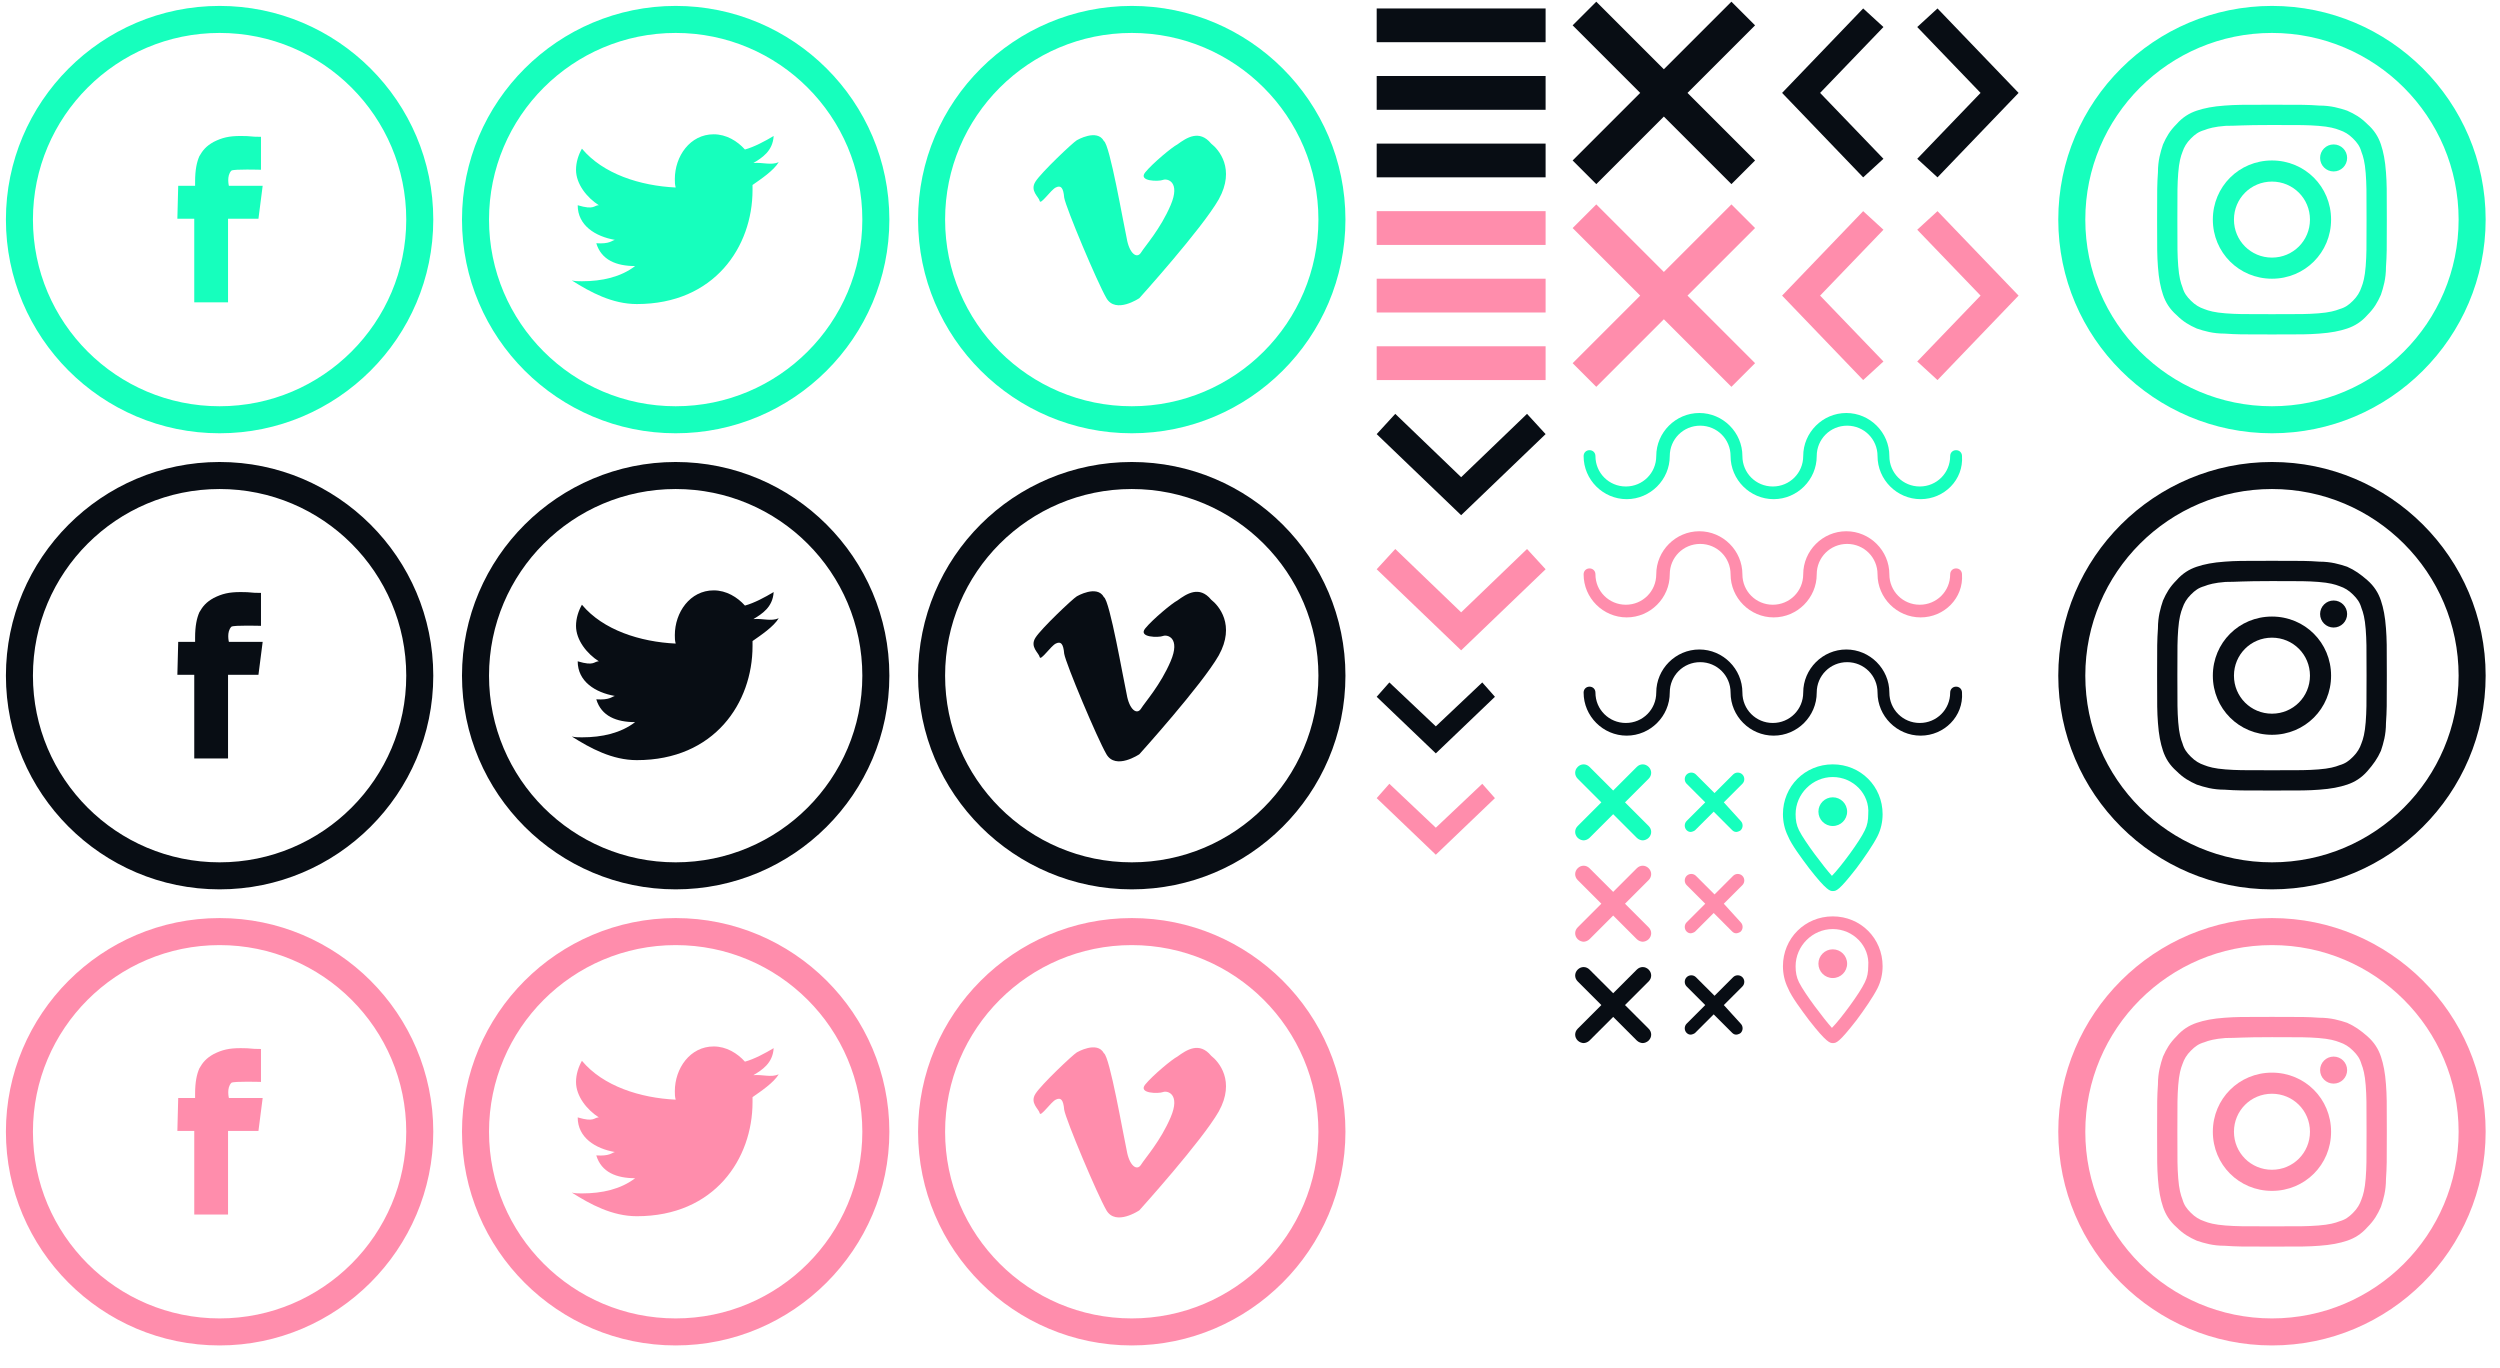 <?xml version="1.0" encoding="utf-8"?>
<!-- Generator: Adobe Illustrator 24.2.1, SVG Export Plug-In . SVG Version: 6.00 Build 0)  -->
<svg version="1.1" id="Layer_1" xmlns="http://www.w3.org/2000/svg" xmlns:xlink="http://www.w3.org/1999/xlink" x="0px" y="0px"
	 width="296px" height="162px" viewBox="0 0 296 162" style="enable-background:new 0 0 296 162;" xml:space="preserve">
<style type="text/css">
	.st0{fill:#16FFBD;}
	.st1{fill:#080D14;}
	.st2{fill:#FF8DAC;}
</style>
<g>
	<g>
		<g>
			<path class="st0" d="M30.9,20.1v-3.9c-1.4,0-1-0.1-2.4-0.1s-2.2,0.2-3.2,0.7c-0.9,0.5-1.3,1-1.7,1.7c-0.3,0.7-0.5,1.6-0.5,3V22
				h-2L21,25.9h2v9.9h4v-9.9h3.6l0.5-3.9h-4c0,0-0.3-1.2,0.3-1.8C27.7,20,30.9,20.1,30.9,20.1z"/>
		</g>
	</g>
	<g>
		<path class="st0" d="M26,51.3C12,51.3,0.7,39.9,0.7,26S12,0.7,26,0.7C39.9,0.7,51.3,12,51.3,26S39.9,51.3,26,51.3z M26,3.9
			C13.8,3.9,3.9,13.8,3.9,26S13.8,48.1,26,48.1S48.1,38.2,48.1,26S38.2,3.9,26,3.9z"/>
	</g>
</g>
<g>
	<g>
		<path class="st0" d="M127.5,16.6c0,0,2.4-1.4,3.2,0.1c0.7,0.4,2.3,9.7,2.7,11.5c0.3,1.8,1.2,2.5,1.7,1.7s2.3-2.8,3.5-5.6
			s-0.4-3.2-0.9-3s-3,0.2-2.1-0.9s3.2-3,3.8-3.3c1.1-0.8,2.6-1.8,4-0.1c0.9,0.7,2.9,3,0.9,6.6c-2,3.5-9.4,11.7-9.4,11.7
			s-2.8,1.9-3.9,0c-1.1-1.9-4.8-10.7-5-11.9c-0.1-1.2-0.4-1.5-1-1.2s-1.8,2.1-1.9,1.6s-1.2-1.2-0.5-2.3
			C123.3,20.4,127,16.9,127.5,16.6z"/>
	</g>
	<g>
		<path class="st0" d="M134,51.3c-13.9,0-25.3-11.3-25.3-25.3S120.1,0.7,134,0.7S159.3,12,159.3,26S147.9,51.3,134,51.3z M134,3.9
			c-12.2,0-22.1,9.9-22.1,22.1s9.9,22.1,22.1,22.1s22.1-9.9,22.1-22.1S146.2,3.9,134,3.9z"/>
	</g>
</g>
<g>
	<g>
		<g>
			<path class="st1" d="M30.9,74.1v-3.9c-1.4,0-1-0.1-2.4-0.1s-2.2,0.2-3.2,0.7c-0.9,0.5-1.3,1-1.7,1.7c-0.3,0.7-0.5,1.6-0.5,3V76
				h-2L21,79.9h2v9.9h4v-9.9h3.6l0.5-3.9h-4c0,0-0.3-1.2,0.3-1.8C27.7,74,30.9,74.1,30.9,74.1z"/>
		</g>
	</g>
	<g>
		<path class="st1" d="M26,105.3C12,105.3,0.7,93.9,0.7,80S12,54.7,26,54.7C39.9,54.7,51.3,66,51.3,80S39.9,105.3,26,105.3z
			 M26,57.9C13.8,57.9,3.9,67.8,3.9,80s9.9,22.1,22.1,22.1S48.1,92.2,48.1,80S38.2,57.9,26,57.9z"/>
	</g>
</g>
<g>
	<g>
		<path class="st1" d="M127.5,70.6c0,0,2.4-1.4,3.2,0.1c0.7,0.4,2.3,9.7,2.7,11.5c0.3,1.8,1.2,2.5,1.7,1.7s2.3-2.8,3.5-5.6
			c1.2-2.8-0.4-3.2-0.9-3s-3,0.2-2.1-0.9s3.2-3,3.8-3.3c1.1-0.8,2.6-1.8,4-0.1c0.9,0.7,2.9,3,0.9,6.6c-2,3.5-9.4,11.7-9.4,11.7
			s-2.8,1.9-3.9,0c-1.1-1.9-4.8-10.7-5-11.9c-0.1-1.2-0.4-1.5-1-1.2s-1.8,2.1-1.9,1.6s-1.2-1.2-0.5-2.3
			C123.3,74.4,127,70.9,127.5,70.6z"/>
	</g>
	<g>
		<path class="st1" d="M134,105.3c-13.9,0-25.3-11.3-25.3-25.3S120,54.7,134,54.7c13.9,0,25.3,11.3,25.3,25.3S147.9,105.3,134,105.3
			z M134,57.9c-12.2,0-22.1,9.9-22.1,22.1s9.9,22.1,22.1,22.1s22.1-9.9,22.1-22.1S146.2,57.9,134,57.9z"/>
	</g>
</g>
<g>
	<g>
		<g>
			<path class="st2" d="M30.9,128.1v-3.9c-1.4,0-1-0.1-2.4-0.1s-2.2,0.2-3.2,0.7c-0.9,0.5-1.3,1-1.7,1.7c-0.3,0.7-0.5,1.6-0.5,3v0.5
				h-2l-0.1,3.9h2v9.9h4v-9.9h3.6l0.5-3.9h-4c0,0-0.3-1.2,0.3-1.8C27.7,128,30.9,128.1,30.9,128.1z"/>
		</g>
	</g>
	<g>
		<path class="st2" d="M26,159.3c-14,0-25.3-11.4-25.3-25.3S12,108.7,26,108.7c13.9,0,25.3,11.3,25.3,25.3
			C51.3,147.9,39.9,159.3,26,159.3z M26,111.9c-12.2,0-22.1,9.9-22.1,22.1s9.9,22.1,22.1,22.1s22.1-9.9,22.1-22.1
			C48.1,121.8,38.2,111.9,26,111.9z"/>
	</g>
</g>
<g>
	<g>
		<path class="st2" d="M127.5,124.6c0,0,2.4-1.4,3.2,0.1c0.7,0.4,2.3,9.7,2.7,11.5c0.3,1.8,1.2,2.5,1.7,1.7s2.3-2.8,3.5-5.6
			s-0.4-3.2-0.9-3s-3,0.2-2.1-0.9c0.9-1.1,3.2-3,3.8-3.3c1.1-0.8,2.6-1.8,4-0.1c0.9,0.7,2.9,3,0.9,6.6c-2,3.5-9.4,11.7-9.4,11.7
			s-2.8,1.9-3.9,0c-1.1-1.9-4.8-10.7-5-11.9c-0.1-1.2-0.4-1.5-1-1.2s-1.8,2.1-1.9,1.6s-1.2-1.2-0.5-2.3
			C123.3,128.4,127,124.9,127.5,124.6z"/>
	</g>
	<g>
		<path class="st2" d="M134,159.3c-13.9,0-25.3-11.3-25.3-25.3c0-13.9,11.3-25.3,25.3-25.3c13.9,0,25.3,11.3,25.3,25.3
			C159.3,147.9,147.9,159.3,134,159.3z M134,111.9c-12.2,0-22.1,9.9-22.1,22.1s9.9,22.1,22.1,22.1s22.1-9.9,22.1-22.1
			C156.1,121.8,146.2,111.9,134,111.9z"/>
	</g>
</g>
<path class="st0" d="M192.4,95l2.8-2.8c0.4-0.4,0.4-1,0-1.4s-1-0.4-1.4,0l-2.8,2.8l-2.8-2.8c-0.4-0.4-1-0.4-1.4,0s-0.4,1,0,1.4
	l2.8,2.8l-2.8,2.8c-0.4,0.4-0.4,1,0,1.4c0.2,0.2,0.5,0.3,0.7,0.3s0.5-0.1,0.7-0.3l2.8-2.8l2.8,2.8c0.2,0.2,0.5,0.3,0.7,0.3
	s0.5-0.1,0.7-0.3c0.4-0.4,0.4-1,0-1.4L192.4,95z"/>
<path class="st2" d="M192.4,107l2.8-2.8c0.4-0.4,0.4-1,0-1.4s-1-0.4-1.4,0l-2.8,2.8l-2.8-2.8c-0.4-0.4-1-0.4-1.4,0s-0.4,1,0,1.4
	l2.8,2.8l-2.8,2.8c-0.4,0.4-0.4,1,0,1.4c0.2,0.2,0.5,0.3,0.7,0.3s0.5-0.1,0.7-0.3l2.8-2.8l2.8,2.8c0.2,0.2,0.5,0.3,0.7,0.3
	s0.5-0.1,0.7-0.3c0.4-0.4,0.4-1,0-1.4L192.4,107z"/>
<path class="st0" d="M204.1,95l2.2-2.2c0.3-0.3,0.3-0.8,0-1.1c-0.3-0.3-0.8-0.3-1.1,0l-2.2,2.2l-2.2-2.2c-0.3-0.3-0.8-0.3-1.1,0
	s-0.3,0.8,0,1.1l2.2,2.2l-2.2,2.2c-0.3,0.3-0.3,0.8,0,1.1c0.2,0.2,0.4,0.2,0.5,0.2s0.4-0.1,0.5-0.2l2.2-2.2l2.2,2.2
	c0.2,0.2,0.4,0.2,0.5,0.2s0.4-0.1,0.5-0.2c0.3-0.3,0.3-0.8,0-1.1L204.1,95z"/>
<path class="st2" d="M204.1,107l2.2-2.2c0.3-0.3,0.3-0.8,0-1.1c-0.3-0.3-0.8-0.3-1.1,0l-2.2,2.2l-2.2-2.2c-0.3-0.3-0.8-0.3-1.1,0
	s-0.3,0.8,0,1.1l2.2,2.2l-2.2,2.2c-0.3,0.3-0.3,0.8,0,1.1c0.2,0.2,0.4,0.2,0.5,0.2s0.4-0.1,0.5-0.2l2.2-2.2l2.2,2.2
	c0.2,0.2,0.4,0.2,0.5,0.2s0.4-0.1,0.5-0.2c0.3-0.3,0.3-0.8,0-1.1L204.1,107z"/>
<path class="st1" d="M192.4,119l2.8-2.8c0.4-0.4,0.4-1,0-1.4s-1-0.4-1.4,0l-2.8,2.8l-2.8-2.8c-0.4-0.4-1-0.4-1.4,0s-0.4,1,0,1.4
	l2.8,2.8l-2.8,2.8c-0.4,0.4-0.4,1,0,1.4c0.2,0.2,0.5,0.3,0.7,0.3s0.5-0.1,0.7-0.3l2.8-2.8l2.8,2.8c0.2,0.2,0.5,0.3,0.7,0.3
	s0.5-0.1,0.7-0.3c0.4-0.4,0.4-1,0-1.4L192.4,119z"/>
<path class="st1" d="M204.1,119l2.2-2.2c0.3-0.3,0.3-0.8,0-1.1c-0.3-0.3-0.8-0.3-1.1,0l-2.2,2.2l-2.2-2.2c-0.3-0.3-0.8-0.3-1.1,0
	s-0.3,0.8,0,1.1l2.2,2.2l-2.2,2.2c-0.3,0.3-0.3,0.8,0,1.1c0.2,0.2,0.4,0.2,0.5,0.2s0.4-0.1,0.5-0.2l2.2-2.2l2.2,2.2
	c0.2,0.2,0.4,0.2,0.5,0.2s0.4-0.1,0.5-0.2c0.3-0.3,0.3-0.8,0-1.1L204.1,119z"/>
<g>
	<path class="st1" d="M227.4,87.1c-2.8,0-5.1-2.3-5.1-5.1c0-2-1.6-3.6-3.6-3.6s-3.6,1.6-3.6,3.6c0,2.8-2.3,5.1-5.1,5.1
		s-5.1-2.3-5.1-5.1c0-2-1.6-3.6-3.6-3.6s-3.6,1.6-3.6,3.6c0,2.8-2.3,5.1-5.1,5.1s-5.1-2.3-5.1-5.1c0-0.4,0.3-0.7,0.7-0.7
		s0.7,0.3,0.7,0.7c0,2,1.6,3.6,3.6,3.6s3.6-1.6,3.6-3.6c0-2.8,2.3-5.1,5.1-5.1s5.1,2.3,5.1,5.1c0,2,1.6,3.6,3.6,3.6s3.6-1.6,3.6-3.6
		c0-2.8,2.3-5.1,5.1-5.1s5.1,2.3,5.1,5.1c0,2,1.6,3.6,3.6,3.6s3.6-1.6,3.6-3.6c0-0.4,0.3-0.7,0.7-0.7s0.7,0.3,0.7,0.7
		C232.5,84.8,230.2,87.1,227.4,87.1z"/>
</g>
<g>
	<path class="st2" d="M227.4,73.1c-2.8,0-5.1-2.3-5.1-5.1c0-2-1.6-3.6-3.6-3.6s-3.6,1.6-3.6,3.6c0,2.8-2.3,5.1-5.1,5.1
		s-5.1-2.3-5.1-5.1c0-2-1.6-3.6-3.6-3.6s-3.6,1.6-3.6,3.6c0,2.8-2.3,5.1-5.1,5.1s-5.1-2.3-5.1-5.1c0-0.4,0.3-0.7,0.7-0.7
		s0.7,0.3,0.7,0.7c0,2,1.6,3.6,3.6,3.6s3.6-1.6,3.6-3.6c0-2.8,2.3-5.1,5.1-5.1s5.1,2.3,5.1,5.1c0,2,1.6,3.6,3.6,3.6s3.6-1.6,3.6-3.6
		c0-2.8,2.3-5.1,5.1-5.1s5.1,2.3,5.1,5.1c0,2,1.6,3.6,3.6,3.6s3.6-1.6,3.6-3.6c0-0.4,0.3-0.7,0.7-0.7s0.7,0.3,0.7,0.7
		C232.5,70.8,230.2,73.1,227.4,73.1z"/>
</g>
<g>
	<path class="st0" d="M227.4,59.1c-2.8,0-5.1-2.3-5.1-5.1c0-2-1.6-3.6-3.6-3.6s-3.6,1.6-3.6,3.6c0,2.8-2.3,5.1-5.1,5.1
		s-5.1-2.3-5.1-5.1c0-2-1.6-3.6-3.6-3.6s-3.6,1.6-3.6,3.6c0,2.8-2.3,5.1-5.1,5.1s-5.1-2.3-5.1-5.1c0-0.4,0.3-0.7,0.7-0.7
		s0.7,0.3,0.7,0.7c0,2,1.6,3.6,3.6,3.6s3.6-1.6,3.6-3.6c0-2.8,2.3-5.1,5.1-5.1s5.1,2.3,5.1,5.1c0,2,1.6,3.6,3.6,3.6s3.6-1.6,3.6-3.6
		c0-2.8,2.3-5.1,5.1-5.1s5.1,2.3,5.1,5.1c0,2,1.6,3.6,3.6,3.6s3.6-1.6,3.6-3.6c0-0.4,0.3-0.7,0.7-0.7s0.7,0.3,0.7,0.7
		C232.5,56.8,230.2,59.1,227.4,59.1z"/>
</g>
<polygon class="st1" points="207.8,3 205,0.2 197,8.2 189,0.2 186.2,3 194.2,11 186.2,19 189,21.8 197,13.8 205,21.8 207.8,19
	199.8,11 "/>
<g>
	<g>
		<path class="st1" d="M163,1v4h20V1H163z M163,13h20V9h-20V13z M163,21h20v-4h-20V21z"/>
	</g>
</g>
<polygon class="st2" points="207.8,27 205,24.2 197,32.2 189,24.2 186.2,27 194.2,35 186.2,43 189,45.8 197,37.8 205,45.8 207.8,43
	199.8,35 "/>
<g>
	<g>
		<path class="st2" d="M163,25v4h20v-4H163z M163,37h20v-4h-20V37z M163,45h20v-4h-20V45z"/>
	</g>
</g>
<g>
	<polygon class="st1" points="220.6,21 211,11 220.6,1 223,3.2 215.5,11 223,18.8 	"/>
</g>
<g>
	<polygon class="st1" points="229.4,1 239,11 229.4,21 227,18.8 234.5,11 227,3.2 	"/>
</g>
<g>
	<polygon class="st2" points="220.6,45 211,35 220.6,25 223,27.2 215.5,35 223,42.8 	"/>
</g>
<g>
	<polygon class="st2" points="229.4,25 239,35 229.4,45 227,42.8 234.5,35 227,27.2 	"/>
</g>
<g>
	<g>
		<circle class="st0" cx="217" cy="96.1" r="1.7"/>
	</g>
	<g>
		<path class="st0" d="M217,105.5c-0.3,0-0.7,0-2.8-2.7c-0.9-1.2-2.1-2.8-2.5-3.8c-0.4-0.8-0.6-1.7-0.6-2.6c0-3.3,2.6-5.9,5.9-5.9
			c3.3,0,5.9,2.6,5.9,5.9c0,0.9-0.2,1.8-0.6,2.6c-0.5,1-1.6,2.6-2.5,3.8C217.7,105.5,217.4,105.5,217,105.5z M217,92
			c-2.4,0-4.4,2-4.4,4.4c0,0.7,0.1,1.3,0.4,1.9c0.7,1.4,3,4.4,3.9,5.4c1-1,3.3-4.1,3.9-5.4c0.3-0.6,0.4-1.2,0.4-1.9
			C221.4,94,219.4,92,217,92z"/>
	</g>
</g>
<g>
	<polygon class="st1" points="183,51.4 173,61 163,51.4 165.2,49 173,56.5 180.8,49 	"/>
</g>
<g>
	<polygon class="st2" points="183,67.4 173,77 163,67.4 165.2,65 173,72.5 180.8,65 	"/>
</g>
<g>
	<g>
		<circle class="st2" cx="217" cy="114.1" r="1.7"/>
	</g>
	<g>
		<path class="st2" d="M217,123.5c-0.3,0-0.7,0-2.8-2.7c-0.9-1.2-2.1-2.8-2.5-3.8c-0.4-0.8-0.6-1.7-0.6-2.6c0-3.3,2.6-5.9,5.9-5.9
			c3.3,0,5.9,2.6,5.9,5.9c0,0.9-0.2,1.8-0.6,2.6c-0.5,1-1.6,2.6-2.5,3.8C217.7,123.5,217.4,123.5,217,123.5z M217,110
			c-2.4,0-4.4,2-4.4,4.4c0,0.7,0.1,1.3,0.4,1.9c0.7,1.4,3,4.4,3.9,5.4c1-1,3.3-4.1,3.9-5.4c0.3-0.6,0.4-1.2,0.4-1.9
			C221.4,112,219.4,110,217,110z"/>
	</g>
</g>
<g>
	<polygon class="st1" points="177,82.5 170,89.2 163,82.5 164.5,80.8 170,86 175.5,80.8 	"/>
</g>
<g>
	<polygon class="st2" points="177,94.5 170,101.2 163,94.5 164.5,92.8 170,98 175.5,92.8 	"/>
</g>
<g>
	<g>
		<g>
			<path class="st0" d="M68.4,24.3c0,2.4,2.1,3.7,4.4,4.1c-0.4,0.1-0.6,0.5-2.2,0.4c0.6,2,2.4,2.7,4.6,2.7c-1.7,1.3-3.9,1.8-6.3,1.8
				c-0.4,0-0.8,0-1.2-0.1c2.2,1.4,4.8,2.8,7.7,2.8c9.2,0,13.7-6.8,13.7-13.5c0-0.2,0-0.4,0-0.6c1-0.7,2.5-1.7,3.1-2.7
				c-0.9,0.4-1.9,0-3,0.1c1-0.6,2.3-1.4,2.4-3.2c-1,0.6-2.3,1.3-3.4,1.6c-0.9-1-2.2-1.8-3.7-1.8c-2.8,0-4.6,2.6-4.6,5.3
				c0,0.4,0,0.6,0.1,1c-4.2-0.2-8.6-1.6-11.1-4.6c-0.4,0.7-0.7,1.6-0.7,2.5c0,1.7,1.3,3.3,2.7,4.2C70.3,24.3,70.4,24.9,68.4,24.3z"
				/>
		</g>
		<g>
			<path class="st0" d="M80,51.3C66.1,51.3,54.7,40,54.7,26S66.1,0.7,80,0.7S105.3,12,105.3,26S93.9,51.3,80,51.3z M80,3.9
				c-12.2,0-22.1,9.9-22.1,22.1S67.8,48.1,80,48.1s22.1-9.9,22.1-22.1S92.2,3.9,80,3.9z"/>
		</g>
	</g>
	<g>
		<g>
			<path class="st1" d="M68.4,78.3c0,2.4,2.1,3.7,4.4,4.1c-0.4,0.1-0.6,0.5-2.2,0.4c0.6,2,2.4,2.7,4.6,2.7c-1.7,1.3-3.9,1.8-6.3,1.8
				c-0.4,0-0.8,0-1.2-0.1c2.2,1.4,4.8,2.8,7.7,2.8c9.2,0,13.7-6.8,13.7-13.5c0-0.2,0-0.4,0-0.6c1-0.7,2.5-1.7,3.1-2.7
				c-0.9,0.4-1.9,0-3,0.1c1-0.6,2.3-1.4,2.4-3.2c-1,0.6-2.3,1.3-3.4,1.6c-0.9-1-2.2-1.8-3.7-1.8c-2.8,0-4.6,2.6-4.6,5.3
				c0,0.4,0,0.6,0.1,1c-4.2-0.2-8.6-1.6-11.1-4.6c-0.4,0.7-0.7,1.6-0.7,2.5c0,1.7,1.3,3.3,2.7,4.2C70.3,78.3,70.4,78.9,68.4,78.3z"
				/>
		</g>
		<g>
			<path class="st1" d="M80,105.3C66.1,105.3,54.7,94,54.7,80S66.1,54.7,80,54.7S105.3,66,105.3,80S93.9,105.3,80,105.3z M80,57.9
				c-12.2,0-22.1,9.9-22.1,22.1s9.9,22.1,22.1,22.1s22.1-9.9,22.1-22.1S92.2,57.9,80,57.9z"/>
		</g>
	</g>
	<g>
		<g>
			<path class="st2" d="M68.4,132.3c0,2.4,2.1,3.7,4.4,4.1c-0.4,0.1-0.6,0.5-2.2,0.4c0.6,2,2.4,2.7,4.6,2.7
				c-1.7,1.3-3.9,1.8-6.3,1.8c-0.4,0-0.8,0-1.2-0.1c2.2,1.4,4.8,2.8,7.7,2.8c9.2,0,13.7-6.8,13.7-13.5c0-0.2,0-0.4,0-0.6
				c1-0.7,2.5-1.7,3.1-2.7c-0.9,0.4-1.9,0-3,0.1c1-0.6,2.3-1.4,2.4-3.2c-1,0.6-2.3,1.3-3.4,1.6c-0.9-1-2.2-1.8-3.7-1.8
				c-2.8,0-4.6,2.6-4.6,5.3c0,0.4,0,0.6,0.1,1c-4.2-0.2-8.6-1.6-11.1-4.6c-0.4,0.7-0.7,1.6-0.7,2.5c0,1.7,1.3,3.3,2.7,4.2
				C70.3,132.3,70.4,132.9,68.4,132.3z"/>
		</g>
		<g>
			<path class="st2" d="M80,159.3c-13.9,0-25.3-11.3-25.3-25.3c0-13.9,11.3-25.3,25.3-25.3c13.9,0,25.3,11.3,25.3,25.3
				C105.3,147.9,93.9,159.3,80,159.3z M80,111.9c-12.2,0-22.1,9.9-22.1,22.1s9.9,22.1,22.1,22.1s22.1-9.9,22.1-22.1
				C102.1,121.8,92.2,111.9,80,111.9z"/>
		</g>
	</g>
</g>
<g>
	<g>
		<path class="st2" d="M269,159.3c-13.9,0-25.3-11.3-25.3-25.3s11.4-25.3,25.3-25.3c13.9,0,25.3,11.3,25.3,25.3
			S282.9,159.3,269,159.3z M269,111.9c-12.2,0-22.1,9.9-22.1,22.1s9.9,22.1,22.1,22.1s22.1-9.9,22.1-22.1S281.2,111.9,269,111.9z"/>
	</g>
	<g>
		<path class="st2" d="M269,122.8c3.6,0,4.1,0,5.5,0.1c1.3,0.1,2,0.3,2.5,0.5c0.6,0.2,1.1,0.5,1.6,1c0.5,0.5,0.8,0.9,1,1.6
			c0.2,0.5,0.4,1.2,0.5,2.5c0.1,1.4,0.1,1.9,0.1,5.5s0,4.1-0.1,5.5c-0.1,1.3-0.3,2-0.5,2.5c-0.2,0.6-0.5,1.1-1,1.6
			c-0.5,0.5-0.9,0.8-1.6,1c-0.5,0.2-1.2,0.4-2.5,0.5c-1.4,0.1-1.9,0.1-5.5,0.1s-4.1,0-5.5-0.1c-1.3-0.1-2-0.3-2.5-0.5
			c-0.6-0.2-1.1-0.5-1.6-1c-0.5-0.5-0.8-0.9-1-1.6c-0.2-0.5-0.4-1.2-0.5-2.5c-0.1-1.4-0.1-1.9-0.1-5.5s0-4.1,0.1-5.5
			c0.1-1.3,0.3-2,0.5-2.5c0.2-0.6,0.5-1.1,1-1.6c0.5-0.5,0.9-0.8,1.6-1c0.5-0.2,1.2-0.4,2.5-0.5C264.9,122.9,265.4,122.8,269,122.8
			 M269,120.4c-3.7,0-4.2,0-5.6,0.1c-1.4,0.1-2.4,0.3-3.3,0.6c-0.9,0.3-1.7,0.8-2.4,1.6c-0.8,0.8-1.2,1.5-1.6,2.4
			c-0.3,0.9-0.6,1.9-0.6,3.3c-0.1,1.5-0.1,1.9-0.1,5.6s0,4.2,0.1,5.6c0.1,1.4,0.3,2.4,0.6,3.3c0.3,0.9,0.8,1.7,1.6,2.4
			c0.8,0.8,1.5,1.2,2.4,1.6c0.9,0.3,1.9,0.6,3.3,0.6c1.5,0.1,1.9,0.1,5.6,0.1c3.7,0,4.2,0,5.6-0.1c1.4-0.1,2.4-0.3,3.3-0.6
			c0.9-0.3,1.7-0.8,2.4-1.6c0.8-0.8,1.2-1.5,1.6-2.4c0.3-0.9,0.6-1.9,0.6-3.3c0.1-1.5,0.1-1.9,0.1-5.6s0-4.2-0.1-5.6
			c-0.1-1.4-0.3-2.4-0.6-3.3c-0.3-0.9-0.8-1.7-1.6-2.4s-1.5-1.2-2.4-1.6c-0.9-0.3-1.9-0.6-3.3-0.6
			C273.2,120.4,272.7,120.4,269,120.4L269,120.4z"/>
		<path class="st2" d="M269,127c-3.9,0-7,3.1-7,7s3.1,7,7,7c3.9,0,7-3.1,7-7S272.9,127,269,127z M269,138.5c-2.5,0-4.5-2-4.5-4.5
			s2-4.5,4.5-4.5c2.5,0,4.5,2,4.5,4.5S271.5,138.5,269,138.5z"/>
		<circle class="st2" cx="276.3" cy="126.7" r="1.6"/>
	</g>
</g>
<g>
	<g>
		<path class="st1" d="M269,105.3c-13.9,0-25.3-11.3-25.3-25.3s11.4-25.3,25.3-25.3c13.9,0,25.3,11.3,25.3,25.3
			S282.9,105.3,269,105.3z M269,57.9c-12.2,0-22.1,9.9-22.1,22.1s9.9,22.1,22.1,22.1s22.1-9.9,22.1-22.1S281.2,57.9,269,57.9z"/>
	</g>
	<g>
		<path class="st1" d="M269,68.8c3.6,0,4.1,0,5.5,0.1c1.3,0.1,2,0.3,2.5,0.5c0.6,0.2,1.1,0.5,1.6,1c0.5,0.5,0.8,0.9,1,1.6
			c0.2,0.5,0.4,1.2,0.5,2.5c0.1,1.4,0.1,1.9,0.1,5.5s0,4.1-0.1,5.5c-0.1,1.3-0.3,2-0.5,2.5c-0.2,0.6-0.5,1.1-1,1.6
			c-0.5,0.5-0.9,0.8-1.6,1c-0.5,0.2-1.2,0.4-2.5,0.5c-1.4,0.1-1.9,0.1-5.5,0.1s-4.1,0-5.5-0.1c-1.3-0.1-2-0.3-2.5-0.5
			c-0.6-0.2-1.1-0.5-1.6-1c-0.5-0.5-0.8-0.9-1-1.6c-0.2-0.5-0.4-1.2-0.5-2.5c-0.1-1.4-0.1-1.9-0.1-5.5s0-4.1,0.1-5.5
			c0.1-1.3,0.3-2,0.5-2.5c0.2-0.6,0.5-1.1,1-1.6c0.5-0.5,0.9-0.8,1.6-1c0.5-0.2,1.2-0.4,2.5-0.5C264.9,68.9,265.4,68.8,269,68.8
			 M269,66.4c-3.7,0-4.2,0-5.6,0.1c-1.4,0.1-2.4,0.3-3.3,0.6c-0.9,0.3-1.7,0.8-2.4,1.6c-0.8,0.8-1.2,1.5-1.6,2.4
			c-0.3,0.9-0.6,1.9-0.6,3.3c-0.1,1.5-0.1,1.9-0.1,5.6c0,3.7,0,4.2,0.1,5.6c0.1,1.4,0.3,2.4,0.6,3.3c0.3,0.9,0.8,1.7,1.6,2.4
			c0.8,0.8,1.5,1.2,2.4,1.6c0.9,0.3,1.9,0.6,3.3,0.6c1.5,0.1,1.9,0.1,5.6,0.1c3.7,0,4.2,0,5.6-0.1c1.4-0.1,2.4-0.3,3.3-0.6
			c0.9-0.3,1.7-0.8,2.4-1.6s1.2-1.5,1.6-2.4c0.3-0.9,0.6-1.9,0.6-3.3c0.1-1.5,0.1-1.9,0.1-5.6c0-3.7,0-4.2-0.1-5.6
			c-0.1-1.4-0.3-2.4-0.6-3.3c-0.3-0.9-0.8-1.7-1.6-2.4s-1.5-1.2-2.4-1.6c-0.9-0.3-1.9-0.6-3.3-0.6C273.2,66.4,272.7,66.4,269,66.4
			L269,66.4z"/>
		<path class="st1" d="M269,73c-3.9,0-7,3.1-7,7c0,3.9,3.1,7,7,7c3.9,0,7-3.1,7-7C276,76.1,272.9,73,269,73z M269,84.5
			c-2.5,0-4.5-2-4.5-4.5c0-2.5,2-4.5,4.5-4.5c2.5,0,4.5,2,4.5,4.5C273.5,82.5,271.5,84.5,269,84.5z"/>
		<circle class="st1" cx="276.3" cy="72.7" r="1.6"/>
	</g>
</g>
<g>
	<g>
		<path class="st0" d="M269,51.3c-13.9,0-25.3-11.3-25.3-25.3S255.1,0.7,269,0.7c13.9,0,25.3,11.3,25.3,25.3S282.9,51.3,269,51.3z
			 M269,3.9c-12.2,0-22.1,9.9-22.1,22.1s9.9,22.1,22.1,22.1s22.1-9.9,22.1-22.1S281.2,3.9,269,3.9z"/>
	</g>
	<g>
		<path class="st0" d="M269,14.8c3.6,0,4.1,0,5.5,0.1c1.3,0.1,2,0.3,2.5,0.5c0.6,0.2,1.1,0.5,1.6,1c0.5,0.5,0.8,0.9,1,1.6
			c0.2,0.5,0.4,1.2,0.5,2.5c0.1,1.4,0.1,1.9,0.1,5.5s0,4.1-0.1,5.5c-0.1,1.3-0.3,2-0.5,2.5c-0.2,0.6-0.5,1.1-1,1.6
			c-0.5,0.5-0.9,0.8-1.6,1c-0.5,0.2-1.2,0.4-2.5,0.5c-1.4,0.1-1.9,0.1-5.5,0.1s-4.1,0-5.5-0.1c-1.3-0.1-2-0.3-2.5-0.5
			c-0.6-0.2-1.1-0.5-1.6-1c-0.5-0.5-0.8-0.9-1-1.6c-0.2-0.5-0.4-1.2-0.5-2.5c-0.1-1.4-0.1-1.9-0.1-5.5s0-4.1,0.1-5.5
			c0.1-1.3,0.3-2,0.5-2.5c0.2-0.6,0.5-1.1,1-1.6c0.5-0.5,0.9-0.8,1.6-1c0.5-0.2,1.2-0.4,2.5-0.5C264.9,14.9,265.4,14.8,269,14.8
			 M269,12.4c-3.7,0-4.2,0-5.6,0.1c-1.4,0.1-2.4,0.3-3.3,0.6c-0.9,0.3-1.7,0.8-2.4,1.6c-0.8,0.8-1.2,1.5-1.6,2.4
			c-0.3,0.9-0.6,1.9-0.6,3.3c-0.1,1.5-0.1,1.9-0.1,5.6c0,3.7,0,4.2,0.1,5.6c0.1,1.4,0.3,2.4,0.6,3.3c0.3,0.9,0.8,1.7,1.6,2.4
			c0.8,0.8,1.5,1.2,2.4,1.6c0.9,0.3,1.9,0.6,3.3,0.6c1.5,0.1,1.9,0.1,5.6,0.1c3.7,0,4.2,0,5.6-0.1c1.4-0.1,2.4-0.3,3.3-0.6
			c0.9-0.3,1.7-0.8,2.4-1.6c0.8-0.8,1.2-1.5,1.6-2.4c0.3-0.9,0.6-1.9,0.6-3.3c0.1-1.5,0.1-1.9,0.1-5.6s0-4.2-0.1-5.6
			c-0.1-1.4-0.3-2.4-0.6-3.3c-0.3-0.9-0.8-1.7-1.6-2.4c-0.8-0.8-1.5-1.2-2.4-1.6c-0.9-0.3-1.9-0.6-3.3-0.6
			C273.2,12.4,272.7,12.4,269,12.4L269,12.4z"/>
		<path class="st0" d="M269,19c-3.9,0-7,3.1-7,7s3.1,7,7,7c3.9,0,7-3.1,7-7S272.9,19,269,19z M269,30.5c-2.5,0-4.5-2-4.5-4.5
			c0-2.5,2-4.5,4.5-4.5c2.5,0,4.5,2,4.5,4.5C273.5,28.5,271.5,30.5,269,30.5z"/>
		<circle class="st0" cx="276.3" cy="18.7" r="1.6"/>
	</g>
</g>
</svg>
